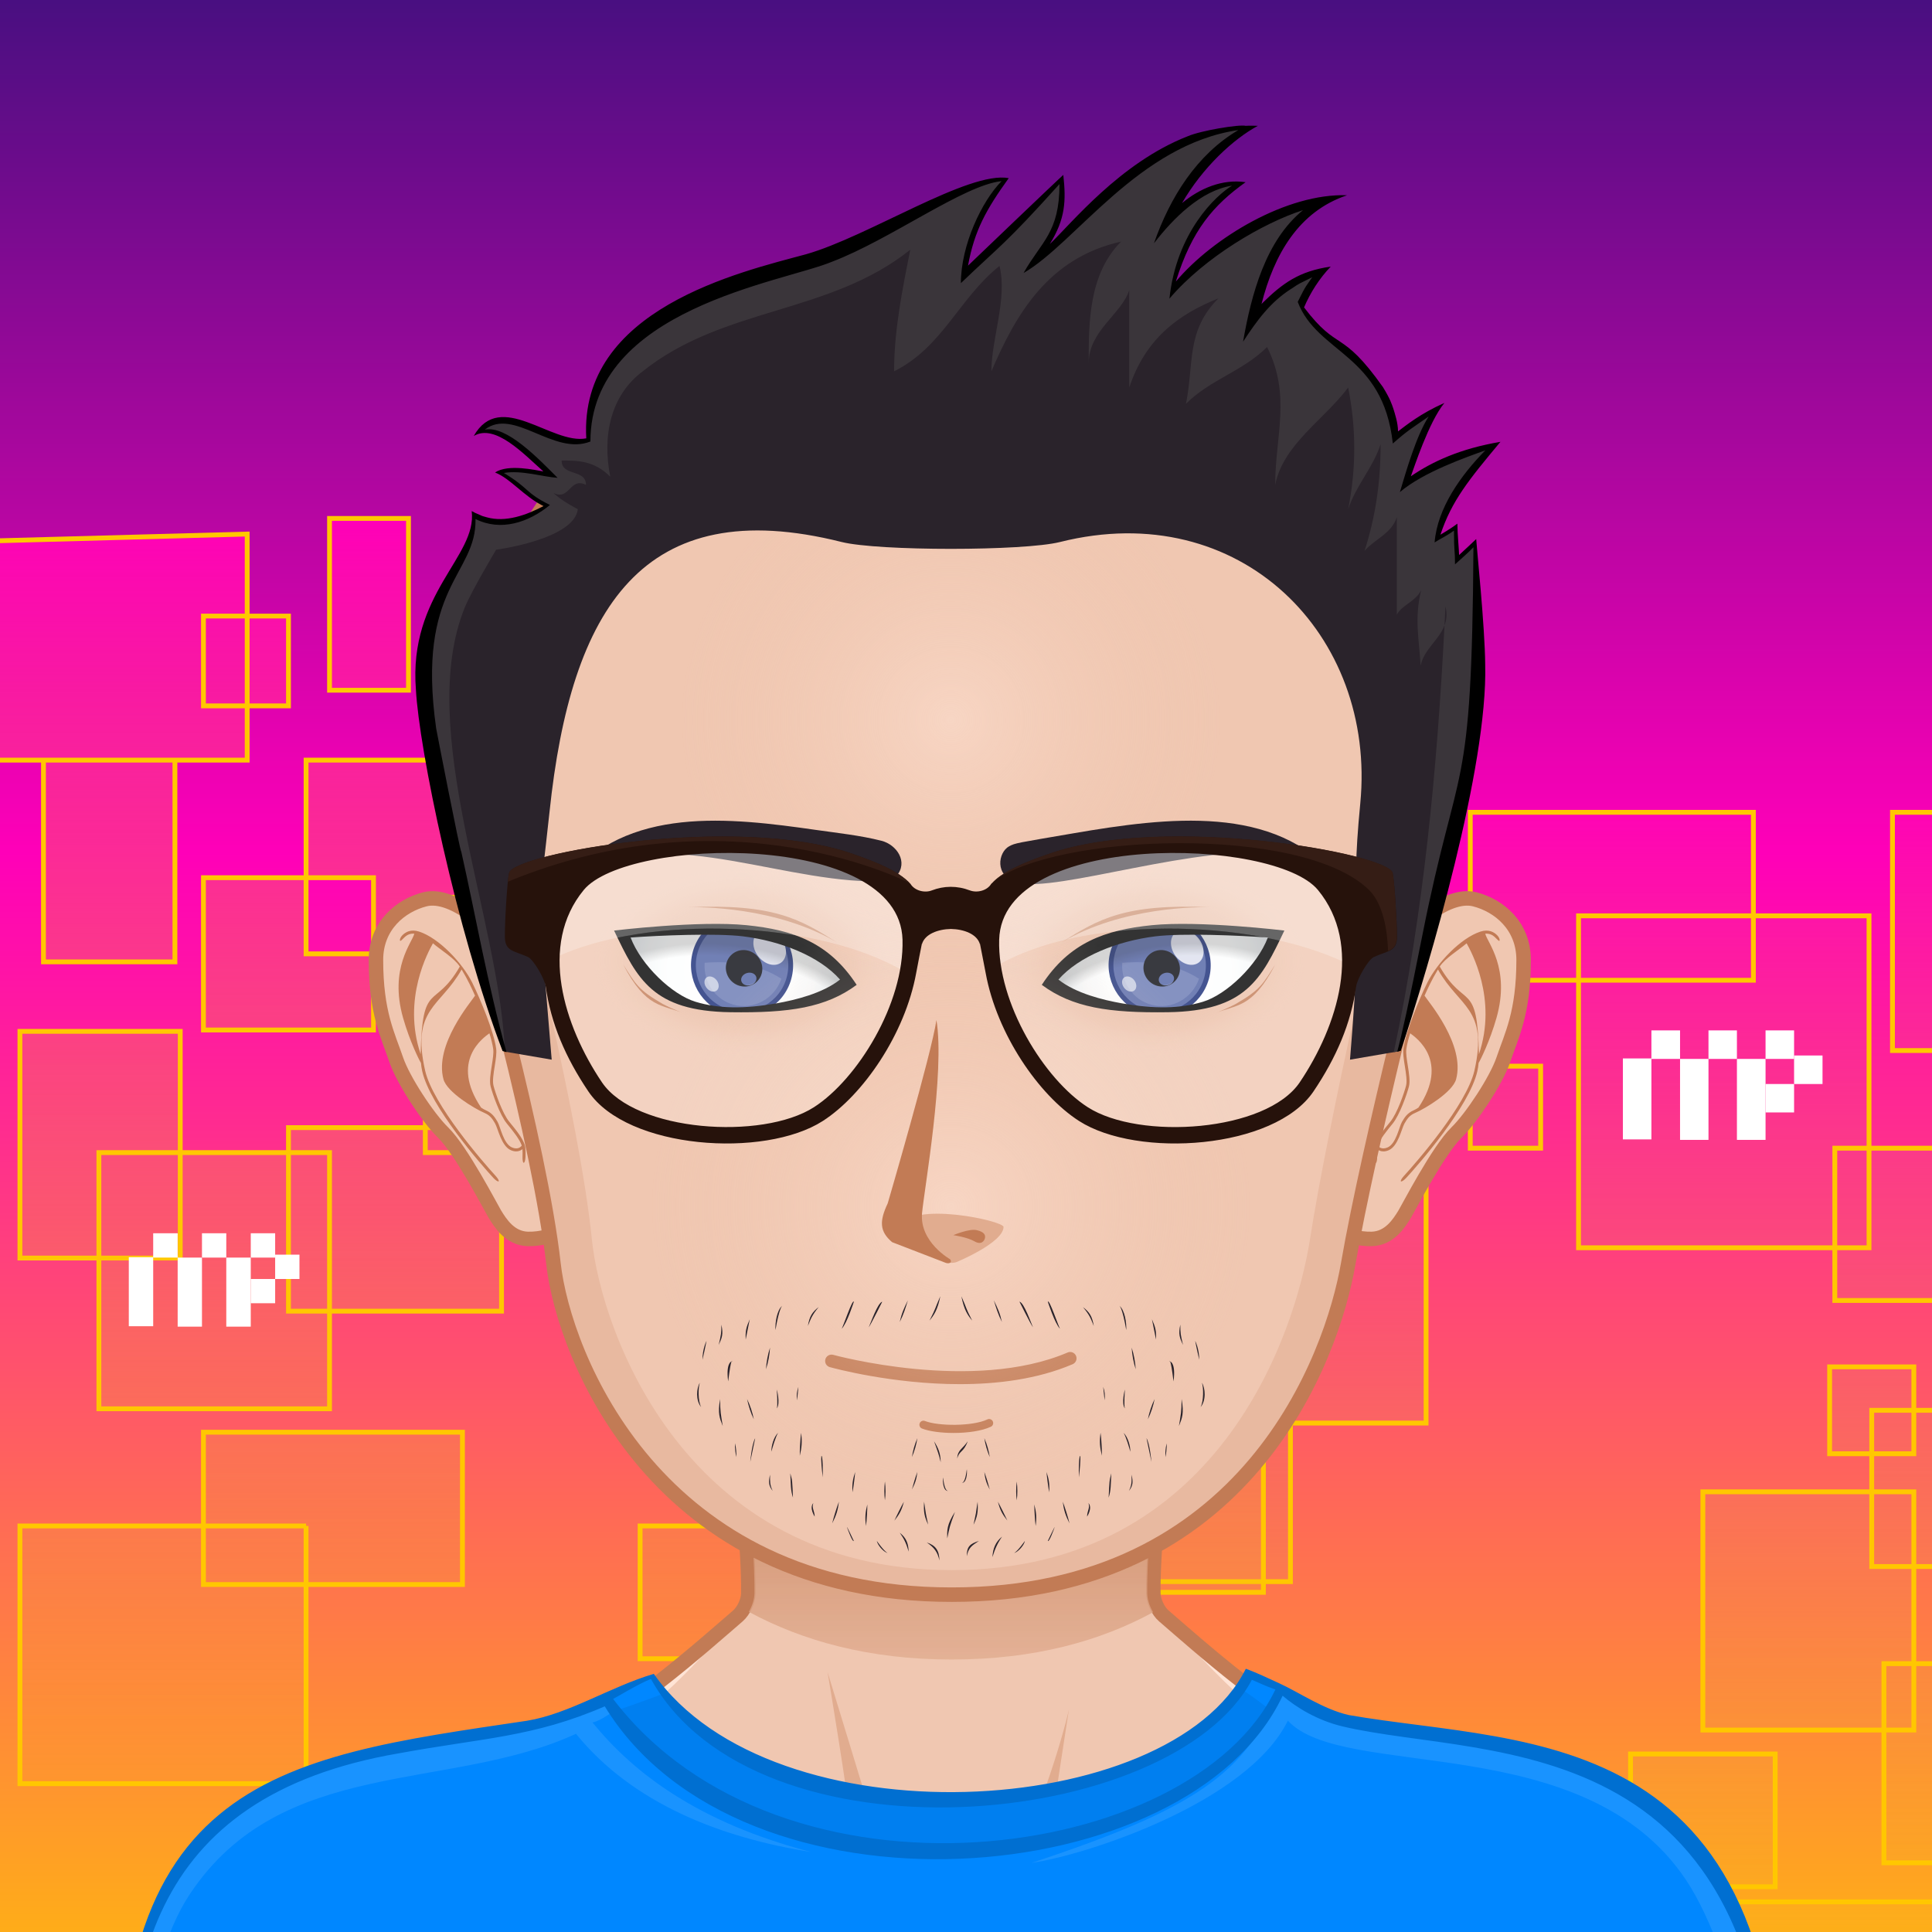 <svg width="600" height="600" viewBox="0 0 600 600" fill="none" xmlns="http://www.w3.org/2000/svg">
<rect x="0" y="0" width="600" height="600" fill="#333333" stroke="none"/>
<g clip-path="url(#clip0)">
<path d="M675 675H-75V-75H675V675Z" fill="url(#paint0_linear)"/>
<path d="M360.996 403.874H308.184V356.576H360.996V403.874ZM414.113 320.069H340.054V380.225H414.113V320.069ZM377.082 441.95H442.881V362.639H377.082V441.95ZM400.757 434.192H334.59V491.191H400.757V434.192ZM580.44 284.416H490.23V387.501H580.44V284.416ZM478.458 331.108H456.605V356.576H478.458V331.108ZM544.531 252.277H456.605V304.426H544.531V252.277ZM442.881 270.468H395.532V335.958H442.881V270.468ZM334.59 275.32H308.184V303.213H334.59V275.32ZM299.325 320.069H258.501V382.71H299.325V320.069ZM347.338 441.95H275.708V521.511H347.338V441.95ZM308.184 576.086H388.617V528.788H308.184V576.086ZM500.311 557.894H443.791V599.129H500.313V557.894H500.311ZM637.361 516.659H585.062V578.511H637.361V516.659ZM551.302 544.718H506.381V585.953H551.302V544.718ZM594.357 463.296H528.843V537.278H594.357V463.296ZM610.791 590.639H528.843V644H610.791V590.639ZM340.054 557.894H251.187V637.937H340.052V557.894H340.054ZM630.216 356.576H569.818V403.874H630.216V356.576ZM594.357 424.49H568.208V451.477H594.357V424.49ZM251.187 474.697H300.975V404.294H251.187V474.697ZM321.764 249.852L232 252.277V320.069H321.764V249.852ZM646 252.277H587.725V326.256H646V252.277ZM371.858 245H347.338V298.361H371.858V245ZM641.143 437.983H581.281V486.494H641.143V437.983Z" fill="url(#paint1_linear)" stroke="#FFC700" stroke-width="1.5"/>
<path d="M115.996 319.874H63.184V272.576H115.996V319.874ZM169.113 236.069H95.054V296.225H169.113V236.069ZM132.082 357.95H197.881V278.639H132.082V357.95ZM155.757 350.192H89.59V407.191H155.757V350.192ZM335.44 200.416H245.23V303.501H335.44V200.416ZM233.458 247.108H211.605V272.576H233.458V247.108ZM299.531 168.277H211.605V220.426H299.531V168.277ZM197.881 186.468H150.532V251.958H197.881V186.468ZM89.59 191.32H63.184V219.213H89.59V191.32ZM54.325 236.069H13.501V298.71H54.325V236.069ZM102.338 357.95H30.708V437.511H102.338V357.95ZM63.184 492.086H143.617V444.788H63.184V492.086ZM255.311 473.894H198.791V515.129H255.313V473.894H255.311ZM392.361 432.659H340.062V494.511H392.361V432.659ZM306.302 460.718H261.381V501.953H306.302V460.718ZM349.357 379.296H283.843V453.278H349.357V379.296ZM365.791 506.639H283.843V560H365.791V506.639ZM95.054 473.894H6.187V553.937H95.052V473.894H95.054ZM385.216 272.576H324.818V319.874H385.216V272.576ZM349.357 340.49H323.208V367.477H349.357V340.49ZM6.187 390.697H55.974V320.294H6.187V390.697ZM76.764 165.852L-13 168.277V236.069H76.764V165.852ZM401 168.277H342.725V242.256H401V168.277ZM126.858 161H102.338V214.361H126.858V161ZM396.143 353.983H336.281V402.494H396.143V353.983Z" fill="url(#paint2_linear)" stroke="#FFC700" stroke-width="1.5"/>
<rect x="504" y="328.706" width="8.861" height="25.142" fill="white"/>
<rect x="521.753" y="328.857" width="8.831" height="25.142" fill="white"/>
<rect x="512.861" y="320" width="8.892" height="8.858" fill="white"/>
<rect x="539.416" y="328.857" width="8.892" height="25.142" fill="white"/>
<rect x="530.584" y="320" width="8.831" height="8.858" fill="white"/>
<rect x="548.307" y="320" width="8.861" height="8.858" fill="white"/>
<rect x="557.169" y="327.792" width="8.831" height="8.858" fill="white"/>
<rect x="548.307" y="336.65" width="8.861" height="8.827" fill="white"/>
<rect x="40" y="390.425" width="7.575" height="21.445" fill="white"/>
<rect x="55.176" y="390.555" width="7.549" height="21.445" fill="white"/>
<rect x="47.575" y="383" width="7.601" height="7.555" fill="white"/>
<rect x="70.275" y="390.555" width="7.601" height="21.445" fill="white"/>
<rect x="62.725" y="383" width="7.549" height="7.555" fill="white"/>
<rect x="77.876" y="383" width="7.575" height="7.555" fill="white"/>
<rect x="85.451" y="389.646" width="7.549" height="7.555" fill="white"/>
<rect x="77.876" y="397.202" width="7.575" height="7.529" fill="white"/>
<path d="M296.553 340.7H294.034V338.182H296.553V340.7Z" fill="#2A232B"/>
<path d="M535.574 590.704C530.044 578.752 514.938 561.042 498.154 556.149C477.406 550.098 430.572 542.782 413.207 538.715C399.286 535.452 371.248 510.275 361.422 501.823C359.659 500.312 358.216 497.192 358.181 494.873C357.831 467.515 368.745 394.839 368.745 394.839H295.294H221.845C221.845 394.839 232.759 467.513 232.404 494.873C232.376 497.192 230.925 500.312 229.168 501.823C219.342 510.275 191.304 535.452 177.383 538.715C160.015 542.782 113.181 550.347 92.436 556.398C75.647 561.289 60.545 578.75 55.015 590.701C45.678 610.867 43.472 647.361 43.472 678.839H295.294H547.115C547.115 647.364 544.907 610.87 535.574 590.704Z" fill="#F0C7B1"/>
<path d="M444.261 551.118C505.56 560.037 531.356 573.046 539.435 678.844H547.115C547.115 647.366 544.907 610.872 535.574 590.706C530.044 578.755 514.938 561.044 498.154 556.151C477.406 550.1 430.572 542.785 413.207 538.718C399.286 535.454 367.269 508.325 358.705 497.545C367.166 509.391 390.915 536.842 411.723 544.031C421.678 547.471 429.968 549.037 444.261 551.118ZM178.866 544.031C199.674 536.844 223.421 509.391 231.885 497.545C223.323 508.323 191.306 535.454 177.383 538.718C160.017 542.785 113.183 550.349 92.436 556.401C75.652 561.291 60.545 578.752 55.015 590.704C45.683 610.87 43.474 647.364 43.474 678.842H51.155C59.183 573.721 85.088 560.024 146.328 551.115C160.619 549.037 168.912 547.471 178.866 544.031Z" fill="#FFE4D6"/>
<path d="M284.329 585.27C284.329 585.27 271.552 581.218 266.493 579.279C240.18 569.183 154.696 562.641 154.696 562.641C154.696 562.641 244.733 566.214 264.601 569.639C263.448 557.635 257.004 519.265 257.004 519.265C257.004 519.265 269.97 561.609 273.143 572.291C274.841 578.002 284.329 585.27 284.329 585.27ZM311.523 581.89C311.299 582.074 311.042 582.313 310.763 582.565C311.047 582.351 311.304 582.127 311.523 581.89ZM284.329 585.27C284.329 585.27 291.614 592.804 295.276 592.9C300.086 593.028 307.434 585.6 310.765 582.565C307.58 584.975 300.292 586.068 297.394 586.181C294.044 586.31 284.329 585.27 284.329 585.27ZM337.257 566.335C333.366 566.96 326.212 568.322 326.212 568.322L331.971 530.826C330.345 538.559 320.705 571.649 311.523 581.89C316.333 577.821 327.031 575.869 332.485 575.081C358.262 571.344 358.251 571.346 435.888 562.641C435.888 562.641 362.681 562.251 337.257 566.335Z" fill="#E1AC8F"/>
<path d="M535.574 590.704C530.044 578.752 514.938 561.042 498.154 556.149C477.406 550.098 430.572 542.782 413.207 538.715C399.286 535.452 371.248 510.275 361.422 501.823C359.659 500.312 358.216 497.192 358.181 494.873C357.831 467.515 368.745 394.839 368.745 394.839H295.294H221.845C221.845 394.839 232.759 467.513 232.404 494.873C232.376 497.192 230.925 500.312 229.168 501.823C219.342 510.275 191.304 535.452 177.383 538.715C160.015 542.782 113.181 550.347 92.436 556.398C75.647 561.289 60.545 578.75 55.015 590.701C45.678 610.867 43.472 647.361 43.472 678.839H295.294H547.115C547.115 647.364 544.907 610.87 535.574 590.704Z" stroke="#C27B55" stroke-width="4.5"/>
<path d="M232.552 500.572C249.167 509.572 269.885 515.394 295.551 515.379C321.194 515.394 341.715 509.63 358.101 500.7C357.023 498.905 356.318 496.764 356.287 494.898C355.97 470.026 364.711 409.226 366.552 396.73H224.036C225.874 409.228 234.617 470.026 234.295 494.896C234.272 496.681 233.59 498.791 232.552 500.572Z" fill="url(#paint3_linear)"/>
<path d="M325.024 681.637C276.837 681.637 220.631 681.451 153.198 681.06L93.569 680.738C57.564 680.542 55.441 680.501 51.044 680.501L38.707 680.519C27.196 575.068 74.995 547.381 148.909 537.716C168.524 534.953 187.813 529.917 202.948 520.159C244.063 576.171 366.156 564.384 387.037 518.575C390.538 519.909 393.431 521.634 397.052 522.941C408.802 531.586 424.934 537.638 441.443 538.552C506.937 542.18 553.3 571.278 552.388 676.147C552.396 676.563 552.398 679.106 552.356 679.899C520.845 679.899 509.027 680.204 484.278 680.559C450.708 681.038 408.926 681.634 325.054 681.634C325.041 681.637 325.034 681.637 325.024 681.637Z" fill="#0087FF"/>
<path d="M549.772 678.494C548.74 659.897 539.538 607.838 523.683 583.958C492.251 536.603 417.263 553.221 399.958 534.367C387.402 559.949 337.066 576.157 320.398 578.536C368.7 562.52 388.986 550.939 397.002 523.463C413.131 544.44 500.435 528.426 534.791 584.734C544.852 601.22 554.418 653.698 549.772 678.494ZM184.016 534.926C187.433 534.133 189.138 531.781 192.53 530.861L188.939 526.099C166.152 543.858 80.885 532.76 51.648 586.627C42.434 603.603 36.219 644.013 41.092 678.389C42.444 657.276 43.104 612.124 58.959 588.242C87.475 545.281 139.476 556.63 178.874 538.444C196.458 560.1 223.92 570.747 251.862 575.152C216.806 566.008 196.705 550.569 184.016 534.926Z" fill="#1993FF"/>
<path d="M384.212 523.886C370.281 552.881 264.974 586.647 205.595 526.099C201.903 527.666 190.858 531.418 190.858 531.418C234.111 590.309 360.865 590.681 394.604 531.131C394.456 531.073 387.642 525.628 384.212 523.886Z" fill="#007FF0"/>
<path d="M386.906 518.24C363.202 565.638 239.85 572.344 203.046 519.831C189.606 523.805 176.683 532.274 163.671 534.392C85.808 545.988 28.246 551.815 38.435 680.791C63.466 680.791 21.787 680.627 153.193 681.332C464.419 683.12 454.276 680.171 552.597 680.171C552.67 679.819 552.635 676.515 552.65 676.152C557.929 534.034 474.958 542.425 418.883 532.626C410.965 530.818 403.607 525.643 397.138 522.692C393.564 521.058 390.527 519.59 386.906 518.24ZM202.155 521.42C234.826 580.326 363.872 568.508 388.787 521.675C391.809 522.944 392.582 523.447 396.085 524.689C370.278 578.803 242.62 596.048 190.405 527.618C190.772 527.514 198.473 522.8 202.155 521.42ZM41.344 678.842C35.247 612.283 45.869 557.859 123.891 544.507C149.768 539.733 165.585 539.567 187.813 529.917C230.026 598.929 369.372 588.234 398.331 526.63C402.491 530.179 408.978 534.261 416.979 536.162C462.553 546.988 555.073 533.911 550.188 678.839C414.06 677.071 301.224 672.936 41.344 678.842Z" fill="#006FD1"/>
<path d="M157.907 295.932C154.208 289.805 141.166 276.932 131.944 279.286C124.442 281.205 116.754 287.453 116.754 298.105C116.752 314.607 120.521 321.62 123.052 329.107C125.208 335.478 132.911 347.155 137.56 351.68C143.284 357.24 152.561 375.225 153.686 377.061C155.462 379.967 158.413 384.585 163.868 384.759C172.152 385.021 181.709 379.458 182.308 375.976C185.549 357.092 167.526 311.872 157.907 295.932Z" fill="#F0C7B1" stroke="#C27B55" stroke-width="4.5"/>
<path d="M153.256 337.139C152.898 335.734 153.274 333.375 153.639 331.096C153.969 329.015 154.281 327.054 154.092 325.664C153.374 320.466 149.328 310.585 146.683 305.228C143.641 299.069 136.316 291.308 130.144 289.308C127.593 288.48 125.911 289.469 124.939 290.474C124.223 291.212 124.065 292.078 124.299 292.182C124.533 292.285 125.065 291.567 125.835 290.89C126.465 290.336 127.389 289.862 128.661 289.96C128.149 292.549 120.758 300.592 125.183 316.13C127.253 323.402 130.199 329.26 130.728 330.103C130.809 330.99 130.937 331.856 131.128 332.7C133.624 343.672 149.476 361.76 153.251 365.844C153.949 366.6 154.679 367.046 154.86 366.867C155.041 366.686 154.608 365.94 153.913 365.177C150.186 361.12 134.437 343.075 132.03 332.488C127.613 313.093 136.855 312.765 143.359 301.078C144.359 302.733 145.205 304.322 145.86 305.646C146.371 306.686 146.94 307.903 147.525 309.215C146.371 311.051 134.785 324.463 137.731 335.195C138.822 339.154 147.248 344.256 150.506 345.653C152.299 346.424 152.971 347.575 153.752 348.904C154.656 350.448 155.684 355.945 158.663 357.209C159.269 357.469 159.816 357.577 160.302 357.577C161.143 357.577 161.78 357.255 162.251 356.872C162.299 357.544 162.296 358.413 162.271 359.214C162.244 360.249 162.387 361.098 162.641 361.118C162.896 361.138 163.165 360.319 163.198 359.287C163.238 358.018 163.233 356.446 163.004 355.696C162.337 353.48 160.294 350.984 158.134 348.34C156.006 345.744 153.807 339.307 153.256 337.139ZM130.642 327.411C124.795 310.187 133.143 295.319 134.455 292.952C136.742 294.934 141.158 297.588 142.8 300.179C134.959 313.765 131.133 304.314 130.642 327.411ZM159.018 356.356C156.318 355.21 155.414 349.922 154.54 348.431C153.75 347.081 152.931 345.689 150.861 344.797C150.41 344.603 149.914 344.309 149.406 343.971C139.683 329.471 150.138 322.249 151.992 320.897C152.561 322.745 152.989 324.44 153.175 325.797C153.347 327.046 153.029 329.031 152.725 330.947C152.347 333.324 151.954 335.782 152.36 337.376C152.964 339.746 155.23 346.263 157.421 348.945C159.365 351.324 161.36 353.777 162.042 355.777C161.752 356.174 160.831 357.124 159.018 356.356Z" fill="#C27B55"/>
<path d="M432.02 295.932C435.719 289.805 448.761 276.932 457.986 279.286C465.487 281.205 473.173 287.453 473.173 298.105C473.178 314.607 469.406 321.62 466.877 329.107C464.719 335.478 457.016 347.155 452.367 351.68C446.643 357.24 437.366 375.225 436.241 377.061C434.465 379.967 431.514 384.585 426.06 384.759C417.772 385.021 408.215 379.458 407.616 375.976C404.378 357.092 422.401 311.872 432.02 295.932Z" fill="#F0C7B1" stroke="#C27B55" stroke-width="4.5"/>
<path d="M431.794 348.345C429.635 350.989 427.593 353.485 426.923 355.701C426.697 356.451 426.692 358.023 426.732 359.292C426.767 360.322 427.032 361.14 427.288 361.123C427.545 361.105 427.686 360.254 427.656 359.219C427.631 358.421 427.631 357.549 427.681 356.877C428.15 357.26 428.787 357.582 429.628 357.582C430.114 357.582 430.66 357.474 431.265 357.214C434.246 355.95 435.274 350.45 436.178 348.909C436.961 347.58 437.628 346.429 439.424 345.658C442.68 344.261 451.106 339.159 452.196 335.2C455.143 324.467 443.554 311.055 442.403 309.22C442.987 307.905 443.554 306.691 444.065 305.651C444.72 304.327 445.566 302.738 446.568 301.083C453.07 312.77 462.312 313.098 457.895 332.493C455.485 343.08 439.741 361.125 436.014 365.182C435.322 365.945 434.888 366.69 435.065 366.872C435.246 367.048 435.974 366.605 436.674 365.849C440.451 361.765 456.303 343.676 458.796 332.705C458.988 331.863 459.121 330.995 459.199 330.108C459.726 329.267 462.672 323.407 464.742 316.135C469.169 300.597 461.776 292.554 461.264 289.965C462.533 289.867 463.458 290.341 464.092 290.895C464.86 291.572 465.397 292.287 465.626 292.186C465.863 292.083 465.699 291.217 464.986 290.479C464.012 289.474 462.329 288.485 459.779 289.313C453.606 291.313 446.283 299.074 443.239 305.233C440.597 310.587 436.551 320.469 435.833 325.669C435.646 327.059 435.956 329.02 436.286 331.1C436.651 333.382 437.024 335.742 436.669 337.144C436.122 339.307 433.924 345.744 431.794 348.345ZM447.13 300.179C448.771 297.588 453.188 294.934 455.472 292.952C456.784 295.317 465.132 310.184 459.29 327.411C458.796 304.314 454.969 313.765 447.13 300.179ZM427.883 355.774C428.565 353.774 430.562 351.322 432.506 348.942C434.695 346.26 436.963 339.743 437.568 337.373C437.971 335.782 437.583 333.324 437.203 330.944C436.898 329.028 436.578 327.041 436.749 325.795C436.936 324.437 437.364 322.742 437.936 320.894C439.784 322.246 450.242 329.469 440.517 343.969C440.011 344.306 439.514 344.601 439.061 344.795C436.991 345.686 436.175 347.081 435.382 348.428C434.511 349.919 433.607 355.207 430.907 356.353C429.099 357.124 428.175 356.174 427.883 355.774Z" fill="#C27B55"/>
<path d="M295.553 89.803C210.886 89.669 142.403 158.5 142.272 243.57C142.252 257.081 143.956 270.185 147.19 282.678H147.2C147.228 282.814 167.65 354.636 171.898 392.558C175.031 420.516 203.595 495.292 295.551 495.234C387.503 495.289 413.751 421.12 418.684 392.558C425.181 354.964 443.869 282.814 443.899 282.678H443.911C447.142 270.185 448.85 257.081 448.827 243.57C448.701 158.5 380.216 89.669 295.553 89.803Z" fill="#F0C7B1"/>
<path d="M385.584 119.082C415.201 147.273 433.992 189.136 434.05 235.947C434.07 249.457 432.534 262.562 429.615 275.055H429.603C429.575 275.191 412.688 347.343 406.813 384.935C402.353 413.499 378.636 487.666 295.548 487.61C212.457 487.663 186.645 412.89 183.817 384.935C179.974 347.013 161.523 275.189 161.498 275.055H161.488C158.562 262.562 157.025 249.457 157.043 235.947C157.109 189.134 175.902 147.268 205.519 119.077C167.244 147.011 142.347 192.332 142.269 243.572C142.249 257.083 143.953 270.187 147.187 282.68H147.197C147.225 282.816 167.647 354.638 171.896 392.56C175.028 420.518 203.592 495.294 295.548 495.236C387.5 495.291 413.748 421.122 418.681 392.56C425.178 354.966 443.866 282.816 443.896 282.68H443.909C447.139 270.187 448.847 257.083 448.824 243.572C448.751 192.334 423.856 147.016 385.584 119.082Z" fill="#E8B9A0"/>
<path d="M295.553 89.803C210.886 89.669 142.403 158.5 142.272 243.57C142.252 257.081 143.956 270.185 147.19 282.678H147.2C147.228 282.814 167.65 354.636 171.898 392.558C175.031 420.516 203.595 495.292 295.551 495.234C387.503 495.289 413.751 421.12 418.684 392.558C425.181 354.964 443.869 282.814 443.899 282.678H443.911C447.142 270.185 448.85 257.081 448.827 243.57C448.701 158.5 380.216 89.669 295.553 89.803Z" stroke="#C27B55" stroke-width="4.5"/>
<path d="M296.15 445.017C292.307 445.017 288.6 444.531 286.329 443.64C285.681 443.383 285.362 442.653 285.616 442.008C285.87 441.361 286.598 441.044 287.248 441.296C291.438 442.94 301.992 442.998 306.648 440.81C307.28 440.515 308.028 440.784 308.323 441.411C308.62 442.041 308.35 442.791 307.721 443.086C304.9 444.411 300.441 445.017 296.15 445.017ZM333.13 423.66C334.132 423.23 334.6 422.069 334.17 421.064C333.739 420.059 332.571 419.596 331.573 420.024C302.196 432.595 259.195 420.875 258.767 420.759C257.717 420.467 256.621 421.079 256.329 422.134C256.037 423.187 256.651 424.277 257.704 424.572C258.87 424.894 277.074 429.86 298.081 429.86C309.715 429.858 322.201 428.337 333.13 423.66Z" fill="#C27B55"/>
<path d="M242.066 312.32C231.212 314.221 222.786 314.108 215.151 311.806C207.277 309.432 197.05 299.656 193.504 290.414C202.86 289.716 222.084 288.911 231.001 290.026C242.806 291.502 254.858 296.085 261.987 303.212C261.947 303.952 261.854 304.68 261.768 305.407C256.012 309.303 247.865 311.303 242.066 312.32Z" fill="url(#paint4_radial)"/>
<path d="M245.025 303.778C242.836 311.816 234.544 316.553 226.488 314.345C218.437 312.139 213.685 303.824 215.876 295.783C218.065 287.737 226.372 283 234.423 285.211C242.466 287.415 247.218 295.73 245.025 303.778Z" fill="#4E60A3" stroke="#152975" stroke-width="1.5"/>
<path d="M242.675 303.964C240.537 310.139 234.095 313.737 227.82 312.02C222.028 310.431 218.372 304.873 218.848 298.998C220.996 298.83 223.348 298.779 225.788 298.898C225.763 298.981 225.72 299.054 225.697 299.139C224.927 301.972 226.722 304.944 229.706 305.762C232.7 306.583 235.752 304.941 236.523 302.108C236.621 301.738 236.674 301.368 236.687 301.003C238.734 301.748 240.744 302.713 242.675 303.964Z" fill="#6777B2"/>
<path opacity="0.9" d="M232.497 295.271C229.467 294.405 226.38 296.133 225.599 299.149C224.816 302.149 226.637 305.289 229.664 306.158C232.696 307.026 235.783 305.296 236.566 302.295C237.354 299.278 235.526 296.14 232.497 295.271ZM233.156 305.928C231.897 306.321 230.595 305.8 230.25 304.765C229.915 303.73 230.661 302.582 231.93 302.199C233.197 301.806 234.496 302.327 234.844 303.355C235.186 304.39 234.433 305.538 233.156 305.928Z" fill="black"/>
<path opacity="0.6" d="M222.418 307.734C221.487 308.293 220.097 307.792 219.301 306.608C218.505 305.435 218.623 304.03 219.558 303.468C220.484 302.917 221.887 303.415 222.678 304.591C223.464 305.767 223.35 307.177 222.418 307.734Z" fill="white"/>
<path opacity="0.8" d="M242.31 299.124C240.18 300.401 236.979 299.252 235.166 296.555C233.353 293.856 233.625 290.633 235.755 289.361C237.881 288.079 241.089 289.227 242.892 291.927C244.702 294.626 244.44 297.845 242.31 299.124Z" fill="white"/>
<path d="M183.988 301.67C183.988 336.442 204.285 364.623 229.316 364.623C254.347 364.623 274.644 336.442 274.644 301.67C274.644 266.896 254.347 238.712 229.316 238.712C204.285 238.712 183.988 266.896 183.988 301.67ZM193.507 290.414C202.862 289.716 222.086 288.911 231.003 290.026C243.473 291.585 256.286 296.574 263.206 304.405C257.442 308.988 248.356 311.217 242.066 312.32C231.212 314.221 222.786 314.108 215.151 311.806C207.279 309.432 197.053 299.656 193.507 290.414Z" fill="#F0C7B1"/>
<path d="M184.346 298.938C184.414 319.799 205.71 336.616 231.945 336.508C258.17 336.389 279.378 319.394 279.32 298.533C279.252 277.669 257.951 260.853 231.721 260.961C205.491 261.079 184.288 278.075 184.346 298.938ZM193.507 290.414C202.862 289.717 222.086 288.911 231.003 290.026C243.473 291.585 256.286 296.574 263.206 304.405C257.442 308.988 248.356 311.217 242.066 312.32C231.212 314.221 222.786 314.108 215.151 311.806C207.279 309.432 197.053 299.656 193.507 290.414Z" fill="url(#paint5_radial)"/>
<path d="M193.507 290.414C202.862 289.716 222.086 288.911 231.003 290.026C243.474 291.585 256.286 296.573 263.206 304.405C257.442 308.988 248.356 311.217 242.066 312.32C231.212 314.221 222.786 314.108 215.151 311.806C207.279 309.432 197.053 299.656 193.507 290.414Z" fill="url(#paint6_radial)"/>
<path d="M213.61 281.764C240.311 280.555 248.485 285.486 259.792 292.592C241.006 281.58 217.304 281.628 213.61 281.764ZM193.55 299.535C200.737 313.37 205.63 311.859 212.515 314.79C212.577 314.813 208.712 313.332 205.806 311.779C198.276 307.45 197.355 305.606 193.55 299.535Z" fill="#C27B55"/>
<path d="M190.707 288.991C197.901 304.08 202.696 313.987 226.798 314.352C245.138 314.626 256.498 312.931 266.042 305.855C257.492 292.776 246.515 288.804 231.869 287.326C217.014 285.825 190.707 288.991 190.707 288.991ZM195.836 291.159C204.567 290.509 222.504 289.756 230.827 290.796C242.464 292.249 254.42 296.906 260.879 304.213C255.498 308.492 247.019 310.569 241.152 311.599C231.026 313.375 223.159 313.269 216.037 311.121C208.687 308.907 199.145 299.784 195.836 291.159Z" fill="black"/>
<path d="M347.514 312.319C358.367 314.221 366.793 314.107 374.428 311.806C382.303 309.431 392.529 299.655 396.075 290.413C386.72 289.716 367.496 288.91 358.579 290.026C346.773 291.501 334.721 296.084 327.592 303.211C327.632 303.951 327.726 304.679 327.811 305.407C333.568 309.303 341.717 311.302 347.514 312.319Z" fill="url(#paint7_radial)"/>
<path d="M374.713 303.778C372.525 311.816 364.232 316.553 356.174 314.344C348.126 312.138 343.371 303.823 345.562 295.782C347.751 287.737 356.061 283 364.109 285.211C372.155 287.414 376.904 295.729 374.713 303.778Z" fill="#4E60A3" stroke="#152975" stroke-width="1.5"/>
<path d="M372.364 303.964C370.226 310.138 363.782 313.737 357.509 312.02C351.717 310.431 348.058 304.873 348.536 298.998C350.687 298.829 353.036 298.779 355.476 298.897C355.451 298.98 355.408 299.053 355.386 299.139C354.615 301.972 356.411 304.943 359.397 305.762C362.392 306.583 365.444 304.941 366.214 302.108C366.31 301.738 366.365 301.368 366.378 301.002C368.423 301.748 370.435 302.712 372.364 303.964Z" fill="#6777B2"/>
<path opacity="0.9" d="M362.185 295.271C359.158 294.405 356.068 296.132 355.29 299.149C354.504 302.148 356.328 305.288 359.352 306.157C362.384 307.026 365.474 305.296 366.257 302.294C367.04 299.277 365.214 296.14 362.185 295.271ZM362.845 305.928C361.586 306.321 360.281 305.8 359.939 304.765C359.604 303.73 360.349 302.581 361.618 302.198C362.885 301.806 364.184 302.327 364.532 303.354C364.874 304.389 364.121 305.538 362.845 305.928Z" fill="black"/>
<path opacity="0.6" d="M352.109 307.734C351.178 308.293 349.785 307.791 348.992 306.608C348.196 305.434 348.312 304.029 349.249 303.468C350.173 302.916 351.581 303.415 352.369 304.591C353.155 305.767 353.039 307.177 352.109 307.734Z" fill="white"/>
<path opacity="0.8" d="M371.998 299.124C369.868 300.4 366.67 299.252 364.854 296.555C363.041 293.855 363.313 290.632 365.443 289.36C367.571 288.079 370.774 289.227 372.58 291.926C374.391 294.626 374.131 297.844 371.998 299.124Z" fill="white"/>
<path d="M360.266 238.712C335.235 238.712 314.938 266.898 314.938 301.67C314.938 336.441 335.235 364.623 360.266 364.623C385.297 364.623 405.594 336.441 405.594 301.67C405.594 266.896 385.297 238.712 360.266 238.712ZM374.428 311.806C366.796 314.107 358.367 314.221 347.514 312.319C341.226 311.216 332.14 308.988 326.373 304.405C333.293 296.573 346.106 291.584 358.576 290.026C367.493 288.91 386.717 289.716 396.072 290.413C392.527 299.655 382.303 309.431 374.428 311.806Z" fill="#F0C7B1"/>
<path d="M357.861 260.96C331.631 260.852 310.33 277.669 310.262 298.532C310.204 319.393 331.41 336.389 357.637 336.507C383.872 336.615 405.168 319.799 405.236 298.938C405.294 278.074 384.091 261.079 357.861 260.96ZM374.429 311.806C366.796 314.107 358.367 314.221 347.514 312.32C341.226 311.217 332.14 308.988 326.373 304.405C333.293 296.573 346.106 291.585 358.576 290.026C367.493 288.91 386.717 289.716 396.073 290.414C392.527 299.655 382.303 309.431 374.429 311.806Z" fill="url(#paint8_radial)"/>
<path d="M396.075 290.413C386.72 289.716 367.496 288.91 358.579 290.026C346.109 291.584 333.296 296.573 326.376 304.405C332.14 308.988 341.226 311.216 347.516 312.319C358.37 314.221 366.796 314.107 374.431 311.806C382.303 309.431 392.527 299.655 396.075 290.413Z" fill="url(#paint9_radial)"/>
<path d="M329.785 292.592C341.095 285.485 349.266 280.552 375.97 281.763C372.275 281.627 348.574 281.579 329.785 292.592ZM383.776 311.78C380.87 313.334 377.005 314.815 377.067 314.792C383.952 311.861 388.848 313.372 396.032 299.537C392.225 305.606 391.305 307.449 383.776 311.78Z" fill="#C27B55"/>
<path d="M357.713 287.326C343.067 288.804 332.087 292.778 323.54 305.855C333.084 312.928 344.444 314.626 362.784 314.351C386.884 313.986 391.678 304.079 398.873 288.99C398.873 288.99 372.567 285.825 357.713 287.326ZM373.545 311.12C366.423 313.268 358.559 313.374 348.43 311.599C342.563 310.569 334.084 308.491 328.703 304.213C335.159 296.905 347.118 292.249 358.755 290.796C367.078 289.756 385.015 290.509 393.746 291.158C390.434 299.783 380.893 308.907 373.545 311.12Z" fill="black"/>
<path d="M398.54 374.63C398.628 431.598 352.477 477.862 295.449 477.94C238.432 478.034 192.132 431.925 192.044 374.945C191.956 317.983 238.107 271.537 295.132 271.446C352.152 271.358 398.457 317.656 398.54 374.63Z" fill="url(#paint10_radial)"/>
<path d="M389.727 223.6C389.727 275.755 347.448 318.033 295.296 318.033C243.141 318.033 200.86 275.755 200.86 223.6C200.86 171.445 243.141 129.167 295.296 129.167C347.448 129.167 389.727 171.445 389.727 223.6Z" fill="url(#paint11_radial)"/>
<path d="M175.648 273.64C194.471 250.012 226.863 253.943 253.405 257.74C260.157 258.707 267.107 259.432 273.727 261.105C278.472 262.301 282.201 267.707 278.389 272.074C276.606 274.151 272.715 273.766 270.313 273.716C238.53 273.074 202.605 254.796 175.648 273.64Z" fill="#2A232B"/>
<path d="M415.103 272.683C409.653 269.037 403.887 266.463 397.367 265.408C373.451 261.53 327.899 277.471 315.925 274.096C308.592 272.026 310.075 264.681 313.319 262.87C315.27 261.78 315.812 261.807 333.235 258.811C362.842 253.724 395.992 249.679 415.103 272.683Z" fill="#2A232B"/>
<path d="M297.129 391.916C296.238 392.321 294.145 392.321 293.483 391.656C293.483 391.656 277.628 386.234 279.637 381.042C282.821 372.827 311.687 379.126 311.662 381.042C311.599 385.932 297.129 391.916 297.129 391.916Z" fill="#E1AC8F"/>
<path d="M275.689 373.711C275.689 373.711 289.408 326.812 290.819 316.774C293.495 333.067 287.034 369.337 286.351 376.738C285.523 385.726 295.052 391.062 295.052 391.062C295.79 391.996 294.898 392.578 293.752 392.21L277.054 385.766C273.098 382.404 273.098 379.204 275.689 373.711ZM303.291 382.027C305.595 382.548 306.076 383.477 305.898 384.436C305.724 385.406 304.734 386.731 302.654 385.519C300.37 384.195 296.059 383.588 296.059 383.588C296.059 383.588 300.987 381.498 303.291 382.027Z" fill="#C27B55"/>
<path d="M224.028 411.387C224.683 414.358 224.229 415.466 223.197 417.682C223.978 414.282 224.003 414.232 224.028 411.387ZM291.743 484.616C291.692 481.569 290.635 479.958 287.814 479.026C290.081 480.562 291.164 481.947 291.743 484.616ZM282.199 481.871C282.073 479.253 281.494 477.666 279.429 476.004C280.839 477.993 281.443 479.353 282.199 481.871ZM272.302 478.547C272.504 479.706 274.166 481.846 275.651 482.325C274.417 481.62 272.302 478.547 272.302 478.547ZM263.06 474.342C263.262 474.946 264.773 479.076 265.15 478.547C265.176 478.547 262.758 473.461 263.06 474.342ZM269.356 467.215C268.726 469.734 268.6 471.219 268.928 473.939C269.18 472.378 269.381 468.449 269.356 467.215ZM274.82 460.064C274.594 462.003 274.569 464.017 274.82 465.931C275.047 464.269 275.097 462.33 274.82 460.064ZM277.767 472.252C279.429 470.111 280.008 469.003 280.713 466.384C280.184 467.215 278.144 471.345 277.767 472.252ZM286.983 466.359C286.782 469.583 287.084 471.018 288.243 473.486C287.336 469.23 287.638 470.716 286.983 466.359ZM283.206 462.582C284.264 460.517 284.641 459.333 284.893 457.117C284.44 458.225 283.458 461.549 283.206 462.582ZM292.876 458.805C292.7 460.366 293.002 463.262 294.563 463.01C293.38 463.211 293.027 459.963 292.876 458.805ZM283.206 452.509C284.012 450.646 284.616 448.53 284.893 446.642C284.062 448.53 283.508 450.57 283.206 452.509ZM265.579 457.143C264.848 459.359 264.596 460.794 264.748 463.438C264.999 462.28 265.503 458.376 265.579 457.143ZM258.452 473.083C259.736 470.565 260.215 469.003 260.542 466.359C259.963 467.769 258.83 471.396 258.452 473.083ZM252.585 466.787C251.225 468.298 253.013 470.993 253.013 470.993C252.962 469.18 252.005 468.298 252.585 466.787ZM255.103 452.257C255.103 452.106 254.801 452.836 255.506 458.805C255.657 452.383 255.078 451.426 255.078 452.509C255.103 452.509 255.103 452.408 255.103 452.257ZM245.433 457.545C245.634 461.247 245.508 462.733 246.264 465.1C246.012 459.736 246.113 460.064 245.433 457.545ZM239.137 457.974C238.684 460.064 238.608 461.348 239.968 463.01C239.062 461.147 239.137 460.114 239.137 457.974ZM228.661 452.509C228.712 451.225 228.636 449.714 228.284 448.278C228.284 448.052 228.107 449.966 228.661 452.509ZM232.993 453.995L234.529 446.642C233.471 448.43 232.993 453.995 232.993 453.995ZM241.655 444.954C240.27 446.264 239.49 449.135 239.565 450.822C239.842 449.714 240.925 446.062 241.655 444.954ZM248.379 452.106C249.009 449.412 249.135 447.825 248.807 444.98C248.53 446.667 248.354 450.721 248.379 452.106ZM247.951 430.701C247.447 432.338 247.347 433.094 247.523 434.907C247.573 434.705 247.951 430.852 247.951 430.701ZM241.253 437.4C242.411 435.813 241.253 431.532 241.253 431.532C241.253 431.532 241.58 436.644 241.253 437.4ZM232.011 434.479C232.439 436.569 233.169 438.86 234.101 440.774C233.698 438.684 232.968 436.468 232.011 434.479ZM223.625 434.479C222.87 439.037 223.474 440.346 224.456 442.864C223.852 439.137 223.675 438.659 223.625 434.479ZM217.329 429.442C216.322 431.054 215.97 434.882 217.758 436.997C216.725 435.058 216.826 430.928 217.329 429.442ZM219.42 416.423C219.42 416.423 218.16 418.79 218.16 422.29C218.614 420.301 219.117 418.009 219.42 416.423ZM227.402 422.719C227.402 422.719 225.312 422.87 226.143 429.014C227.075 421.308 227.402 422.719 227.402 422.719ZM237.878 425.237C238.558 423.121 239.011 420.83 239.137 418.513C238.432 420.679 238.029 422.97 237.878 425.237ZM232.842 409.699C231.683 412.343 231.482 413.351 231.583 415.995L232.842 409.699ZM242.915 405.519C241.227 406.98 240.699 410.833 240.824 413.074C241.983 406.224 242.915 405.519 242.915 405.519ZM254.247 405.922C252.232 407.534 251.426 408.692 250.897 411.789C251.879 409.397 252.106 408.541 254.247 405.922ZM261.398 412.646C263.01 411.059 265.176 404.26 265.176 404.26C264.722 403.379 261.927 411.764 261.398 412.646ZM273.989 404.26C272.579 404.587 270.388 410.908 269.784 412.243C270.539 411.16 273.989 404.26 273.989 404.26ZM281.947 403.832C280.738 406.325 280.083 407.634 279.429 410.556C280.637 408.163 281.217 406.199 281.947 403.832ZM292.02 402.573C290.106 406.879 290.937 405.645 288.671 410.127C290.106 408.339 291.189 406.778 292.02 402.573ZM366.559 411.387C365.904 414.358 366.358 415.466 367.39 417.682C366.609 414.282 366.584 414.232 366.559 411.387ZM304.007 478.547C301.186 479.479 300.254 480.26 300.229 483.307C300.808 480.612 301.74 480.058 304.007 478.547ZM311.209 477.213C309.144 478.875 308.338 480.965 308.212 483.584C308.967 481.066 309.824 479.177 311.209 477.213ZM314.936 482.325C316.421 481.846 318.109 479.706 318.285 478.547C318.285 478.547 316.17 481.62 314.936 482.325ZM325.411 478.547C325.789 479.076 327.3 474.972 327.502 474.342C327.829 473.461 325.411 478.547 325.411 478.547ZM321.634 473.914C321.961 471.194 321.836 469.708 321.206 467.19C321.206 468.449 321.407 472.378 321.634 473.914ZM315.767 465.956C316.018 464.017 315.993 462.003 315.767 460.089C315.49 462.33 315.54 464.269 315.767 465.956ZM309.899 466.359C310.604 468.978 311.183 470.111 312.846 472.227C312.443 471.345 310.403 467.215 309.899 466.359ZM302.345 473.511C303.503 471.018 303.805 469.608 303.604 466.384C302.949 470.716 303.251 469.23 302.345 473.511ZM305.694 457.143C305.946 459.359 306.298 460.542 307.381 462.607C307.129 461.549 306.147 458.225 305.694 457.143ZM298.567 460.492C300.103 460.744 300.431 457.848 300.254 456.286C300.078 457.445 299.726 460.693 298.567 460.492ZM305.694 446.642C305.971 448.53 306.575 450.646 307.381 452.509C307.079 450.57 306.525 448.53 305.694 446.642ZM325.84 463.438C325.991 460.794 325.739 459.359 325.009 457.143C325.084 458.376 325.588 462.28 325.84 463.438ZM330.045 466.359C330.372 468.978 330.876 470.565 332.135 473.083C331.757 471.396 330.624 467.769 330.045 466.359ZM337.6 470.993C337.6 470.993 339.388 468.323 338.028 466.787C338.582 468.298 337.625 469.18 337.6 470.993ZM335.484 452.509C335.484 451.426 334.93 452.383 335.056 458.805C335.761 452.836 335.459 452.106 335.459 452.257C335.484 452.408 335.484 452.509 335.484 452.509ZM344.298 465.1C345.054 462.733 344.928 461.247 345.129 457.545C344.474 460.064 344.575 459.736 344.298 465.1ZM350.594 463.01C351.953 461.348 351.878 460.064 351.425 457.974C351.45 460.114 351.525 461.147 350.594 463.01ZM362.303 448.304C361.951 449.739 361.875 451.25 361.926 452.534C362.48 449.966 362.303 448.052 362.303 448.304ZM356.058 446.642L357.594 453.995C357.594 453.995 357.116 448.43 356.058 446.642ZM351.022 450.847C351.097 449.16 350.291 446.289 348.932 444.98C349.662 446.062 350.745 449.714 351.022 450.847ZM341.78 444.954C341.427 447.8 341.553 449.386 342.208 452.081C342.233 450.721 342.057 446.667 341.78 444.954ZM343.039 434.881C343.215 433.068 343.114 432.313 342.611 430.676C342.636 430.852 343.014 434.705 343.039 434.881ZM349.334 431.532C349.334 431.532 348.176 435.813 349.334 437.4C349.007 436.644 349.334 431.532 349.334 431.532ZM356.486 440.774C357.418 438.86 358.173 436.569 358.576 434.479C357.619 436.468 356.889 438.684 356.486 440.774ZM366.131 442.864C367.138 440.346 367.743 439.011 366.962 434.479C366.912 438.659 366.735 439.137 366.131 442.864ZM372.855 436.997C374.643 434.882 374.29 431.054 373.283 429.442C373.761 430.928 373.862 435.058 372.855 436.997ZM372.427 422.29C372.427 418.765 371.167 416.423 371.167 416.423C371.47 418.009 371.973 420.301 372.427 422.29ZM364.444 429.014C365.275 422.87 363.185 422.719 363.185 422.719C363.185 422.719 363.512 421.308 364.444 429.014ZM351.45 418.513C351.576 420.805 352.029 423.121 352.709 425.237C352.558 422.97 352.155 420.679 351.45 418.513ZM359.004 415.995C359.105 413.351 358.904 412.343 357.745 409.699L359.004 415.995ZM349.763 413.074C349.888 410.833 349.335 406.98 347.672 405.519C347.672 405.519 348.604 406.224 349.763 413.074ZM339.69 411.815C339.161 408.692 338.355 407.534 336.34 405.947C338.481 408.541 338.708 409.397 339.69 411.815ZM325.411 404.26C325.411 404.26 327.577 411.059 329.189 412.646C328.66 411.764 325.865 403.379 325.411 404.26ZM320.803 412.218C320.199 410.883 318.033 404.562 316.598 404.235C316.598 404.26 320.048 411.16 320.803 412.218ZM311.158 410.556C310.504 407.66 309.849 406.325 308.64 403.832C309.37 406.199 309.95 408.163 311.158 410.556ZM301.916 410.127C299.625 405.645 300.481 406.879 298.567 402.573C299.398 406.778 300.456 408.339 301.916 410.127ZM296.578 469.532C294.009 473.511 294.11 475.249 294.186 477.767C294.916 474.166 294.865 474.191 296.578 469.532ZM290.081 447.598C291.365 451.174 291.516 451.552 292.146 454.121C292.07 451.376 291.516 449.915 290.081 447.598ZM297.283 452.962C297.912 450.394 299.247 451.174 300.531 447.598C299.071 449.915 297.333 450.243 297.283 452.962Z" fill="#2A232B"/>
<path d="M156.726 326.586C150.624 304.388 147.338 284.952 142.775 264.675L142.984 264.628C141.257 260.374 135.021 226.703 134.964 226.341C128.605 181.592 147.537 179.038 147.152 160.368C155.122 164.36 162.87 162.38 169.864 156.931C162.515 153.156 164.835 152.559 155.077 146.619C161.954 145.43 165.97 147.034 171.813 147.762C166.819 142.768 157.018 132.582 150.65 133.932L150.234 133.041C159.453 125.846 171.76 140.824 182.855 136.767C183.19 95.537 243.461 86.975 258.13 80.848C277.658 73.417 298.058 57.073 312.405 55.613C304.284 63.774 299.31 76.889 298.94 86.733C310.77 75.436 311.607 75.766 329.539 55.85C329.539 71.876 325.099 73.888 319.337 83.293C334.978 73.044 354.479 44.288 384.511 39.892L384.841 40.823C374.018 47.2 365.642 57.957 359.916 72.825C365.6 65.96 373.643 58.514 382.545 57.167L382.88 58.096C377.302 61.432 366.375 72.555 363.875 91.18C374.907 78.859 392.456 68.647 404.504 64.789L404.974 65.66C393.914 74.658 389.48 90.41 386.979 103.801C394.735 92.268 399.248 89.639 409.006 84.794C405.866 89.49 406.07 88.669 403.572 93.774C409.605 109.193 429.542 109.792 432.949 136.732C437.054 133.146 438.683 132.247 443.403 128.946L444.113 129.631C440.567 135.138 437.643 144.891 435.697 151.418C442.697 146.072 453.508 142.134 461.121 139.386L461.652 140.212C455.228 146.742 447.429 156.697 446.135 167.495C448.653 166.004 448.774 166.175 452.053 163.803C452.053 171.562 452.317 170.572 452.372 174.14C455.538 171.307 456.024 170.912 458.104 168.648C457.643 250.143 453.458 233.9 442.196 290.696C440.222 300.676 436.729 318.102 434.488 326.472L419.255 329.089C423.964 272.696 419.021 284.99 422.446 249.503C427.513 197.177 385.166 154.284 329.209 168.323C317.887 171.164 272.7 171.161 261.383 168.323C199.568 152.803 177.297 188.922 170.662 252.125C167.411 283.144 166.615 272.676 171.334 329.089L156.726 326.586Z" fill="#2A232B"/>
<path d="M452.37 174.143C452.317 170.572 452.05 171.564 452.05 163.806C448.771 166.175 448.651 166.006 446.132 167.497C447.427 156.699 455.226 146.745 461.65 140.215L461.118 139.389C453.508 142.139 442.697 146.075 435.694 151.421C437.638 144.894 440.565 135.141 444.11 129.633L443.4 128.948C438.681 132.25 437.052 133.149 432.947 136.735C429.54 109.797 409.603 109.195 403.569 93.776C406.067 88.672 405.863 89.493 409.004 84.796C399.246 89.641 394.733 92.27 386.977 103.804C389.477 90.412 393.915 74.661 404.972 65.663L404.501 64.792C392.454 68.65 374.905 78.861 363.872 91.183C366.373 72.558 377.299 61.435 382.877 58.098L382.542 57.169C373.64 58.516 365.597 65.965 359.914 72.827C365.64 57.96 374.018 47.202 384.839 40.826L384.509 39.894C354.477 44.291 334.976 73.046 319.335 83.296C325.097 73.89 329.536 71.875 329.536 55.852C311.604 75.769 310.768 75.439 298.937 86.735C299.305 76.892 304.281 63.774 312.402 55.615C298.059 57.076 277.658 73.417 258.127 80.85C243.461 86.975 183.19 95.537 182.855 136.77C171.76 140.827 159.453 125.848 150.234 133.043L150.65 133.934C157.018 132.582 166.819 142.768 171.813 147.764C165.973 147.037 161.954 145.433 155.077 146.621C164.835 152.562 162.515 153.158 169.864 156.933C162.871 162.383 155.122 164.362 147.152 160.371C147.537 179.043 128.603 181.597 134.964 226.343C135.022 226.706 141.257 260.377 142.984 264.63L142.775 264.678C147.338 284.954 150.624 304.393 156.726 326.588L156.792 326.596C155.127 285.191 129.041 226.33 144.349 188.628C146.346 183.704 154.072 170.721 154.072 170.721C154.072 170.721 178.315 167.538 179.455 158.129C179.455 158.129 174.419 155.611 171.901 153.093C176.937 155.611 176.937 148.057 181.974 150.575C181.974 145.538 174.419 148.057 174.419 143.02C179.455 143.02 184.492 143.02 189.528 148.057C187.01 135.465 189.528 122.874 199.601 115.32C224.783 95.174 257.52 97.692 282.702 77.546C280.184 90.138 277.666 102.729 277.666 115.32C292.775 107.765 297.812 92.656 310.403 82.583C312.921 92.656 307.885 105.247 307.885 115.32C315.439 97.692 325.512 80.065 348.176 75.028C338.103 85.101 338.103 100.21 338.103 112.802C338.103 102.729 348.176 97.692 350.694 90.138C350.694 100.21 350.694 110.283 350.694 120.356C355.731 105.247 365.804 97.692 378.395 92.656C368.322 102.729 370.84 112.802 368.322 125.393C375.877 117.838 385.949 115.32 393.504 107.765C401.059 122.874 396.022 135.465 396.022 150.575C398.54 137.984 411.132 130.429 418.686 120.356C421.204 132.947 421.204 145.538 418.686 158.129C421.204 150.575 426.241 145.538 428.759 137.984C428.759 150.222 427.077 160.804 423.773 171.078C426.933 167.422 432.093 165.762 433.796 160.648C433.796 171.539 433.796 180.552 433.796 190.934C435.256 187.933 439.562 186.885 441.35 183.312C439.2 191.906 440.711 198.68 441.202 206.736C442.136 201.8 446.888 198.773 448.605 194.228C448.706 192.269 448.809 190.307 448.902 188.348C449.479 190.645 449.242 192.538 448.605 194.228C446.309 238.979 442.075 283.665 432.851 326.757L434.483 326.477C436.724 318.107 440.215 300.681 442.191 290.701C453.455 233.905 457.641 250.148 458.099 168.653C456.021 170.917 455.535 171.312 452.37 174.143Z" fill="#3A353A"/>
<path d="M465.976 137.216C453.513 139.316 444.808 143.355 438.149 147.918C439.119 145.387 443.672 131.122 448.575 125.128C441.045 128.485 436.689 132.086 434.171 133.967C434.171 131.368 433.168 128.367 432.685 126.815C432.209 125.518 431.809 124.003 429.484 120.218C416.463 101.845 415.649 109.53 404.984 95.463C406.929 90.903 409.741 86.469 413.269 82.797C403.428 84.195 398.248 88.022 392.016 94.154C391.915 94.255 391.839 94.356 391.764 94.456C395.67 79.03 403.322 65.655 418.356 60.637C399.762 59.962 376.743 73.711 365.171 87.43C370.168 71.362 376.871 63.706 386.831 56.582C379.664 55.522 372.641 58.451 367.085 63.079C373.484 52.007 382.993 43.188 390.633 39.081C389.548 39.055 388.266 38.98 386.856 39.081C384.899 38.58 373.059 40.506 368.825 42.329C347.851 50.518 332.591 69.581 326.041 75.771C330.866 67.97 331.102 62.429 330.221 54.316C328.572 55.734 300.972 82.155 300.632 82.495C302.589 71.644 306.285 65.026 313.273 55.323C300.816 52.991 269.628 73.497 250.293 78.969C230.036 84.456 179.773 95.899 182.074 136.133C171.259 138.195 155.421 120.83 147.121 135.402C153.785 131.449 162.611 140.968 168.753 146.407C166.235 145.997 157.816 144.02 153.744 146.734C158.514 148.585 162.684 154.118 168.577 157.059C168.652 157.084 168.728 157.11 168.803 157.16C163.417 160 157.051 162.282 151.201 160.66C150.32 160.408 149.74 160.257 149.74 160.232C149.06 159.93 148.33 159.628 147.55 159.275H147.524L147.499 159.25C147.172 159.074 146.844 158.897 146.492 158.721C148.242 172.843 126.807 184.294 129.167 214.172C130.136 232.558 141.629 288.48 156.076 326.399L157.293 326.762C151.269 305.04 147.781 284.607 143.269 264.559C142.876 264.559 135.53 226.675 135.462 226.257C129.151 181.859 148.038 178.638 147.675 161.187C155.535 165.117 164.124 162.284 170.793 156.83C162.941 152.924 164.616 151.824 156.489 146.883C161.936 145.941 168.584 148.099 173.16 148.394C167.252 142.486 157.298 132 150.546 133.436C159.531 126.423 171.944 141.673 183.359 137.112C183.359 95.856 243.098 87.667 258.326 81.309C276.636 74.343 299.33 57.446 311.055 56.252C304.91 62.442 298.413 76.149 298.413 87.931C310.587 76.252 311.785 76.31 329.035 57.159C329.035 72.303 323.377 75.008 317.877 84.784C334.029 75.471 353.583 44.925 384.584 40.388C371.605 48.035 363.343 61.352 358.37 75.567C364.293 67.864 372.975 59.123 382.62 57.663C377.561 60.69 365.343 72.223 363.18 92.741C374.121 79.863 392.356 69.206 404.655 65.268C393.058 74.706 388.619 91.384 386.045 106.113C390.293 99.634 394.499 93.781 401.079 89.644C401.106 89.619 401.154 89.594 401.179 89.594C403.771 87.833 403.093 88.312 407.528 86.093C405.843 88.612 405.687 88.284 403.02 93.749C409.129 109.807 429.52 109.898 432.556 137.742C437.233 133.594 438.703 132.846 443.687 129.356C439.804 135.385 436.676 146.4 434.747 152.826C442.063 146.568 455.596 141.922 461.289 139.857C453.735 147.538 446.399 157.726 445.525 168.464C447.072 167.424 449.036 166.601 451.544 164.788C451.544 171.647 451.871 170.731 451.871 175.263C453.196 174.052 456.203 171.461 457.59 169.95C457.097 249.818 452.856 234.326 441.698 290.598C437.522 311.69 435.319 321.446 433.939 326.566L435.017 326.346C444.042 299.273 462.055 238.103 461.242 206.439C461.158 194.603 458.575 169.925 458.446 167.407C458.393 167.452 453.198 172.367 453.133 172.367C453.133 171.081 452.604 165.606 452.604 162.622C451.715 163.304 449.847 164.581 447.341 166.047C450.814 155.563 456.099 149.049 465.976 137.216Z" fill="black"/>
<path opacity="0.2" d="M418.032 299.099C417.855 312.118 412.089 325.843 404.685 336.822C397.483 347.499 378.722 351.302 364.847 351.302C353.515 351.302 343.417 348.985 337.096 344.931C325.185 337.275 312.392 318.213 309.572 300.031C335.182 284.645 387.989 284.645 418.032 299.099ZM172.556 297.337C172.203 310.885 178.171 325.364 185.902 336.822C193.104 347.499 211.865 351.302 225.74 351.302C237.072 351.302 247.17 348.985 253.491 344.931C265.05 337.502 277.414 319.346 280.713 301.668C253.491 285.702 201.112 283.965 172.556 297.337Z" fill="white"/>
<path opacity="0.4" d="M418.032 299.1C387.989 284.67 335.182 284.645 309.597 300.006C309.169 297.236 308.968 294.491 309.018 291.797C309.572 271.021 339.287 263.643 364.57 263.643C382.399 263.643 403.451 267.345 410.25 275.579C415.941 282.505 418.158 290.638 418.032 299.1ZM226.017 263.643C208.188 263.643 187.136 267.345 180.337 275.579C175.049 282.001 172.757 289.505 172.556 297.337C201.137 283.965 253.491 285.703 280.688 301.643C281.318 298.319 281.645 295.02 281.544 291.797C280.99 271.021 251.275 263.643 226.017 263.643Z" fill="white"/>
<path d="M432.486 271.097C430.975 265.028 361.951 252.764 326.117 265.078C317.454 268.05 311.461 270.694 307.885 274.446V274.395C306.626 276.611 303.478 277.367 301.237 276.536C297.208 275 293.128 275.075 289.351 276.536C287.135 277.392 283.962 276.611 282.703 274.395V274.446C279.127 270.694 273.159 268.075 264.471 265.078C228.636 252.764 159.612 265.053 158.101 271.097C157.522 273.489 156.741 286.357 156.792 290.965C156.842 295.574 159.713 295.221 164.019 297.236C165.681 298.016 169.156 303.959 169.483 306.402C171.07 317.835 175.628 328.436 182.729 338.963C194.867 356.943 237.4 359.788 255.531 348.129C268.072 340.071 281.066 321.108 284.516 302.247C285.196 298.495 285.825 295.574 286.304 293.055L286.329 293.181C287.235 290.084 291.29 288.573 295.319 288.497C299.348 288.573 303.402 290.084 304.309 293.181L304.334 293.055C304.787 295.574 305.442 298.495 306.122 302.247C309.572 321.108 322.566 340.071 335.107 348.129C353.238 359.788 395.771 356.943 407.908 338.963C415.01 328.436 419.568 317.835 421.154 306.402C421.482 303.934 424.957 297.991 426.619 297.236C430.925 295.221 433.821 295.599 433.846 290.965C433.846 286.357 433.065 273.464 432.486 271.097ZM252.786 343.848C236.72 354.173 197.335 351.503 186.935 336.117C175.099 318.54 167.242 293.458 181.294 276.385C194.842 259.941 279.353 257.951 280.285 291.822C280.839 311.715 266.233 335.21 252.786 343.848ZM403.653 336.117C393.252 351.528 353.867 354.173 337.801 343.848C324.354 335.21 309.748 311.715 310.302 291.822C311.234 257.951 395.745 259.941 409.293 276.385C423.345 293.433 415.488 318.54 403.653 336.117Z" fill="#26120B"/>
<path d="M157.723 273.816C157.849 272.557 157.975 271.575 158.101 271.071C159.612 265.003 228.636 252.739 264.471 265.053C273.133 268.024 279.127 270.669 282.703 274.421V274.37C282.703 274.345 227.302 245.109 157.723 273.816ZM431.076 295.372C432.763 294.617 433.771 293.61 433.796 290.915C433.846 286.332 433.065 273.439 432.486 271.046C430.975 264.977 361.951 252.714 326.117 265.028C317.857 267.873 312.04 270.417 308.414 273.892C327.351 258.908 404.534 255.912 425.234 276.46C429.515 280.741 430.875 288.85 431.076 295.372Z" fill="#351D15"/>
</g>
<defs>
<linearGradient id="paint0_linear" x1="300" y1="-75" x2="300" y2="675" gradientUnits="userSpaceOnUse">
<stop stop-color="#151371"/>
<stop offset="0.453" stop-color="#FF00B8"/>
<stop offset="0.969" stop-color="#FFC700"/>
</linearGradient>
<linearGradient id="paint1_linear" x1="439" y1="245" x2="439" y2="644" gradientUnits="userSpaceOnUse">
<stop stop-color="#FF00B8"/>
<stop offset="1" stop-color="#F0DB0A" stop-opacity="0"/>
</linearGradient>
<linearGradient id="paint2_linear" x1="194" y1="161" x2="194" y2="560" gradientUnits="userSpaceOnUse">
<stop stop-color="#FF00B8"/>
<stop offset="1" stop-color="#F0DB0A" stop-opacity="0"/>
</linearGradient>
<linearGradient id="paint3_linear" x1="295.294" y1="515.716" x2="295.294" y2="394.842" gradientUnits="userSpaceOnUse">
<stop stop-color="#E1AC8F" stop-opacity="0.8"/>
<stop offset="0.7" stop-color="#C27B55"/>
</linearGradient>
<radialGradient id="paint4_radial" cx="0" cy="0" r="1" gradientUnits="userSpaceOnUse" gradientTransform="translate(226.8 301.252) rotate(180) scale(35.255)">
<stop stop-color="white"/>
<stop offset="0.544" stop-color="#FDFEFE"/>
<stop offset="0.74" stop-color="#F6F8F9"/>
<stop offset="0.879" stop-color="#EAEFF2"/>
<stop offset="0.992" stop-color="#D9E3E8"/>
<stop offset="1" stop-color="#D8E2E7"/>
</radialGradient>
<radialGradient id="paint5_radial" cx="0" cy="0" r="1" gradientUnits="userSpaceOnUse" gradientTransform="translate(231.44 299.009) rotate(1.192) scale(47.104 29.592)">
<stop stop-color="#E1AC8F"/>
<stop offset="0.7" stop-color="#E1AC8F" stop-opacity="0.3"/>
<stop offset="1" stop-color="#F0C7B1" stop-opacity="0"/>
</radialGradient>
<radialGradient id="paint6_radial" cx="0" cy="0" r="1" gradientUnits="userSpaceOnUse" gradientTransform="translate(219.106 369.742) rotate(-3) scale(76.798)">
<stop offset="0.95" stop-opacity="0"/>
<stop offset="1" stop-opacity="0.2"/>
</radialGradient>
<radialGradient id="paint7_radial" cx="0" cy="0" r="1" gradientUnits="userSpaceOnUse" gradientTransform="translate(362.784 301.252) scale(35.255)">
<stop stop-color="white"/>
<stop offset="0.544" stop-color="#FDFEFE"/>
<stop offset="0.74" stop-color="#F6F8F9"/>
<stop offset="0.879" stop-color="#EAEFF2"/>
<stop offset="0.992" stop-color="#D9E3E8"/>
<stop offset="1" stop-color="#D8E2E7"/>
</radialGradient>
<radialGradient id="paint8_radial" cx="0" cy="0" r="1" gradientUnits="userSpaceOnUse" gradientTransform="translate(358.14 299.008) rotate(178.808) scale(47.104 29.592)">
<stop stop-color="#E1AC8F"/>
<stop offset="0.7" stop-color="#E1AC8F" stop-opacity="0.3"/>
<stop offset="1" stop-color="#F0C7B1" stop-opacity="0"/>
</radialGradient>
<radialGradient id="paint9_radial" cx="0" cy="0" r="1" gradientUnits="userSpaceOnUse" gradientTransform="translate(370.475 369.744) rotate(-177) scale(76.8)">
<stop offset="0.95" stop-opacity="0"/>
<stop offset="1" stop-opacity="0.2"/>
</radialGradient>
<radialGradient id="paint10_radial" cx="0" cy="0" r="1" gradientUnits="userSpaceOnUse" gradientTransform="translate(295.293 374.696) scale(103.247)">
<stop stop-color="#FFE4D6" stop-opacity="0.5"/>
<stop offset="0.9" stop-color="#F0C7B1" stop-opacity="0"/>
</radialGradient>
<radialGradient id="paint11_radial" cx="0" cy="0" r="1" gradientUnits="userSpaceOnUse" gradientTransform="translate(295.293 223.603) scale(93.174)">
<stop stop-color="#FFE4D6" stop-opacity="0.5"/>
<stop offset="0.9" stop-color="#F0C7B1" stop-opacity="0"/>
</radialGradient>
<clipPath id="clip0">
<rect width="600" height="600" fill="white"/>
</clipPath>
</defs>
</svg>
